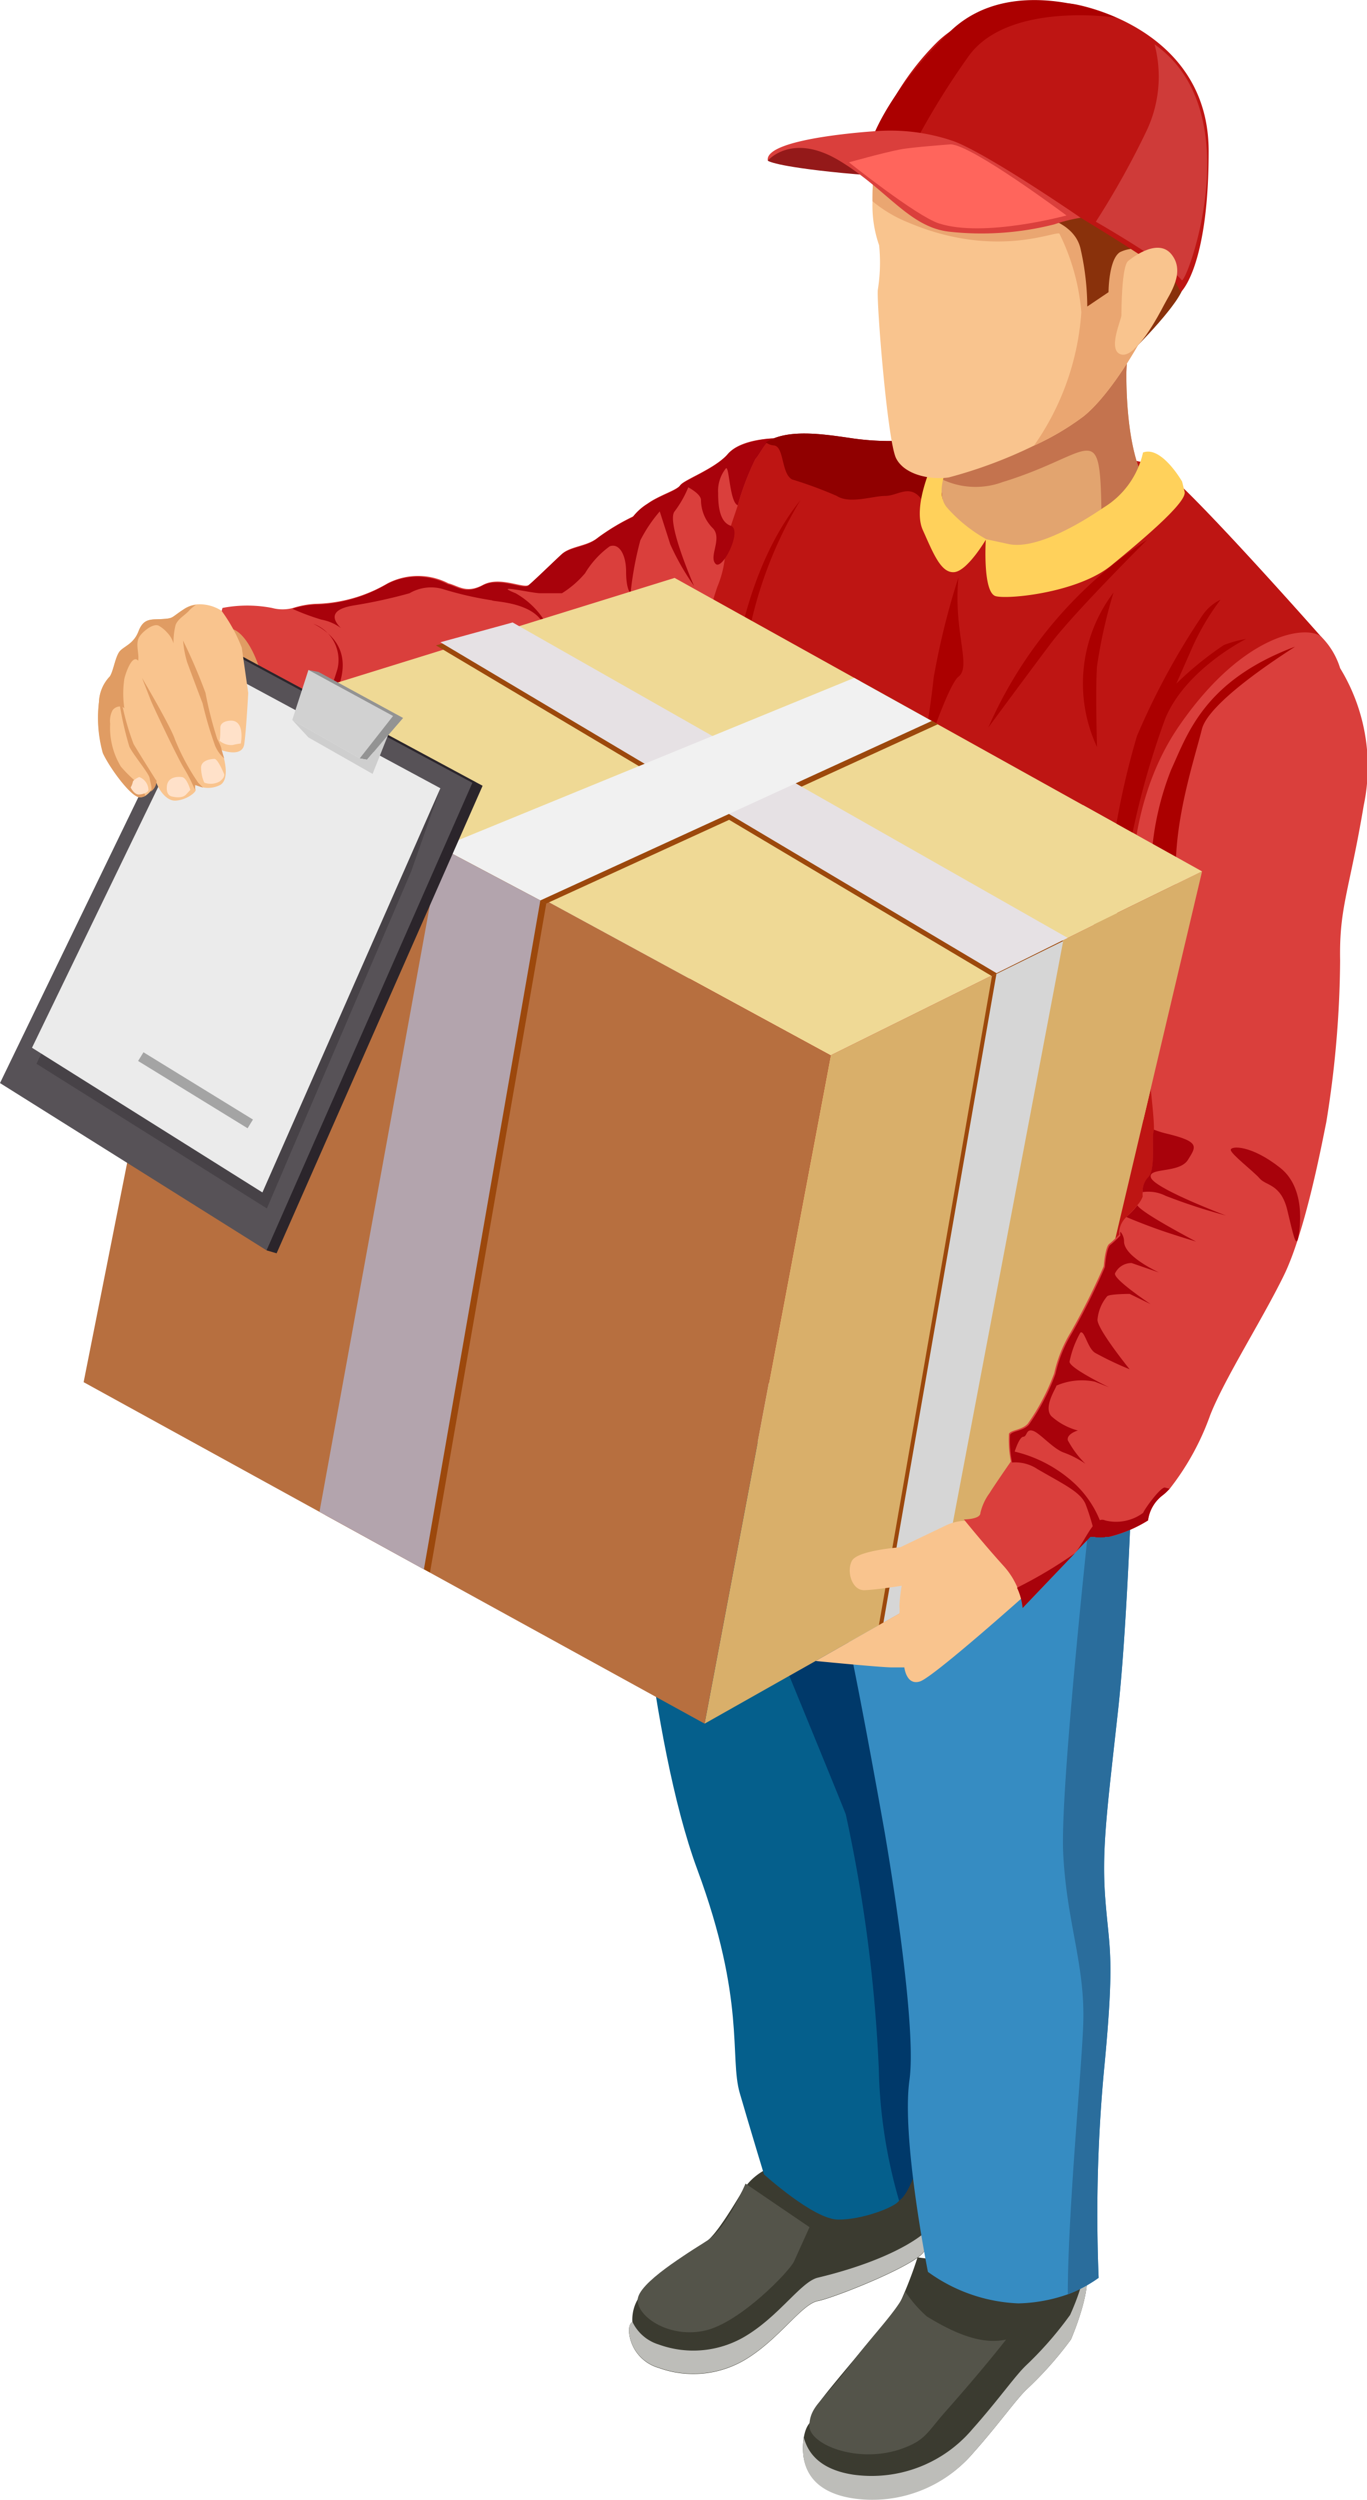 <svg xmlns="http://www.w3.org/2000/svg" viewBox="0 0 82.88 151.55"><defs><style>.cls-1{isolation:isolate;}.cls-2{fill:#941919;}.cls-3{fill:#3b3b30;}.cls-4{fill:#bdbdb9;}.cls-5{fill:#055f8c;}.cls-6{fill:#00396a;}.cls-7{fill:#368cc2;}.cls-8{fill:#2a6d9c;}.cls-9{fill:#be1513;}.cls-10{fill:#ab0000;}.cls-11{fill:#da3f3c;}.cls-12{fill:#a8020b;}.cls-13{fill:#e09c63;}.cls-14{fill:#d9af6a;}.cls-15{fill:#9c480c;}.cls-16{fill:#d6d6d6;}.cls-17{fill:#efd995;}.cls-18{fill:#b76f3f;}.cls-19{fill:#e6e1e4;}.cls-20{fill:#f1f1f1;}.cls-21{fill:#b3a4ad;}.cls-22{fill:#2b252b;}.cls-23{fill:#575257;}.cls-24{fill:#474247;}.cls-25{fill:#ebebeb;}.cls-26{fill:#939393;}.cls-27{fill:#f9c48e;}.cls-28{fill:#ffe1c9;}.cls-29{fill:#900000;}.cls-30{fill:#e2a46f;}.cls-31{fill:#c4734e;}.cls-32{fill:#ffd15b;}.cls-33{fill:#eaa671;}.cls-34{fill:#89310b;}.cls-35{fill:#cf3b39;}.cls-36{fill:#d1d1d1;}.cls-37{fill:#a4a4a4;}.cls-38{fill:#cecece;mix-blend-mode:multiply;}.cls-39{fill:#54544a;}.cls-40{fill:#ff655c;}</style></defs><g class="cls-1"><g id="Layer_2" data-name="Layer 2"><g id="Layer_1-2" data-name="Layer 1"><path class="cls-2" d="M46.55,9.74s.35.34,4.56.75,5.72,0,5.72,0L51.47,8.42S46.87,8.42,46.55,9.74Z"/><path class="cls-3" d="M47.18,131.22A3.64,3.64,0,0,0,44.9,133c-.94,1.56-1.74,2.76-2.27,3a15,15,0,0,0-3.7,3,2.46,2.46,0,0,0-.59,1.75s-.25.1-.2.66a2.49,2.49,0,0,0,1.79,2.12,6.15,6.15,0,0,0,5.36-.56c2-1.24,3.33-3.31,4.3-3.49s6.23-2.27,6.47-3.08,2-7.26-.27-7.29S47.18,131.22,47.18,131.22Z"/><path class="cls-4" d="M49.59,138.06c-1,.23-2.29,2.25-4.3,3.49a6.15,6.15,0,0,1-5.36.56,2.6,2.6,0,0,1-1.59-1.38h0s-.25.1-.2.66a2.49,2.49,0,0,0,1.79,2.12,6.15,6.15,0,0,0,5.36-.56c2-1.24,3.33-3.31,4.3-3.49s6.23-2.27,6.47-3.08c.06-.19.2-.72.36-1.39C55.64,135.87,53.38,137.15,49.59,138.06Z"/><path class="cls-5" d="M38.34,90.6s1,14.79,3.94,22.73,1.94,11.37,2.57,13.54,1.47,4.93,1.47,4.93,3,2.72,4.48,2.74,3.51-.77,3.71-1.15,5.75-19.68,5.51-20.82,7.77-22.72-4.45-24.89S38.34,90.6,38.34,90.6Z"/><path class="cls-6" d="M54.51,133.39a30.82,30.82,0,0,1-1.23-8,90.84,90.84,0,0,0-2-15.41c-.47-1.23-5.79-14.15-5.79-14.15l11.81-8.67v38.37S55.66,132.74,54.51,133.39Z"/><path class="cls-3" d="M56.93,137l-1.3-.17a24.38,24.38,0,0,1-1.18,3c-.34.47-4.24,5-4.69,5.68a3.44,3.44,0,0,0-.55,1.26s-.37.18-.49,1.08-.14,3.07,3,3.55A8,8,0,0,0,59,148.69c1.56-1.75,2.61-3.26,3.27-3.88a21.89,21.89,0,0,0,2.66-3s1.41-3.23.85-4.4S56.93,137,56.93,137Z"/><path class="cls-4" d="M64.88,140.32a21.61,21.61,0,0,1-2.66,3.05c-.66.62-1.71,2.13-3.27,3.88A8,8,0,0,1,51.72,150c-2.07-.32-2.77-1.37-3-2.31l0,.2c-.12.9-.14,3.07,3,3.55A8,8,0,0,0,59,148.69c1.56-1.75,2.61-3.26,3.27-3.88a21.89,21.89,0,0,0,2.66-3s1.32-3,.9-4.28A15,15,0,0,1,64.88,140.32Z"/><path class="cls-7" d="M68.78,85.33s0,.79-.06,2.09c-.13,3.78-.43,11.77-.94,16.32-.67,6.1-1,8.41-.76,11.45s.58,3.38-.08,10.25a94.35,94.35,0,0,0-.33,12.63,8,8,0,0,1-1.87,1,9.65,9.65,0,0,1-3,.55,10,10,0,0,1-5.48-1.91s-1.62-8.09-1.12-11.63-1.5-15-1.5-15-1.45-8.23-2.3-12.07,3.38-21.58,6.29-23S68.78,85.33,68.78,85.33Z"/><path class="cls-8" d="M67.78,103.74c-.67,6.1-1,8.41-.76,11.45s.58,3.38-.08,10.25a94.35,94.35,0,0,0-.33,12.63,8,8,0,0,1-1.87,1c0-4.88.81-13.26.93-16.24.16-3.69-1-6.21-1.21-10.51S66.4,88.81,66.4,88.81a12,12,0,0,1,2.32-1.39C68.59,91.2,68.29,99.19,67.78,103.74Z"/><path class="cls-9" d="M76.11,55.21c-.54,4.18-6.51,26.32-6.86,25.69s-24.71,3.25-24.71,3.25-3.69-33-3.89-36.33,3.66-17.88,4.78-19.95a2.7,2.7,0,0,1,1-1.06c1.33-.82,3.34-.52,5.25-.24a15.87,15.87,0,0,0,4.53,0l2.36.17c3.71.3,10.63.94,11.79,1.64,1.61,1,9.77,10.25,9.77,10.25C80.72,41.32,76.65,51,76.11,55.21Z"/><path class="cls-10" d="M58.11,35a45.55,45.55,0,0,0-1.5,6.06,51.37,51.37,0,0,1-1.31,7.24c-.22.45,2-6.65,2.81-7.28S57.79,38.32,58.11,35Z"/><path class="cls-10" d="M48.52,30.33A25.32,25.32,0,0,0,45,41.18c-.72,6.83-1,6.44-1,6.44S43.45,36.66,48.52,30.33Z"/><path class="cls-11" d="M46.92,26.57c-.54.16-.78.88-1.12,1.25a16.28,16.28,0,0,0-1.07,2.81c-.18.56-.34,1-.42,1.26a14.66,14.66,0,0,0-.37,2,6.38,6.38,0,0,1-.44,1.66,15.14,15.14,0,0,0-.75,3.21,7,7,0,0,0-.45,1.47,24.86,24.86,0,0,1-1.14,3.31S17,46.2,14.23,44.94s-.74-8.09-.74-8.09a7.92,7.92,0,0,1,3,0,2.43,2.43,0,0,0,1.28,0,5.4,5.4,0,0,1,1.34-.25,9,9,0,0,0,4.39-1.24,4,4,0,0,1,3.69,0c.59.14,1.08.64,2.1.09s2.47.25,2.78,0,1.47-1.38,2-1.87,1.54-.46,2.19-1a13.15,13.15,0,0,1,2.15-1.29,3.24,3.24,0,0,1,.86-.77c.72-.52,1.79-.81,2-1.13s2.12-1,2.89-1.9S46.92,26.57,46.92,26.57Z"/><path class="cls-12" d="M46.92,26.57c-.54.16-.78.88-1.12,1.25a16.28,16.28,0,0,0-1.07,2.81c-.49-.19-.51-2.34-.71-2.25a2.17,2.17,0,0,0-.48,1.49c0,.68.05,1.77.77,2,.49.17.08,1.38-.37,2-.21.29-.43.45-.56.3-.42-.44.43-1.53-.16-2.15a2.43,2.43,0,0,1-.72-1.71c0-.37-.77-.77-.77-.77A6.52,6.52,0,0,1,40.9,31c-.51.62,1.09,4.31,1.18,4.52A15,15,0,0,1,40.64,33L40,31a8.76,8.76,0,0,0-1.18,1.76,20.64,20.64,0,0,0-.59,3.2s-.27-.21-.27-1.3-.45-1.76-1-1.54a5.54,5.54,0,0,0-1.49,1.63,5.93,5.93,0,0,1-1.4,1.21s-.77,0-1.31,0-3-.6-1.5,0a5,5,0,0,1,2.22,2.6,6.35,6.35,0,0,0-.77-1.09c-.86-1-2.85-1-2.88-1.08a20.66,20.66,0,0,1-3-.69,2.58,2.58,0,0,0-2,.26,30.65,30.65,0,0,1-3.39.74c-1.81.3-1,1.13-.77,1.37a2.87,2.87,0,0,0-1.18-.51,14.21,14.21,0,0,1-1.77-.66,5.4,5.4,0,0,1,1.34-.25,9,9,0,0,0,4.39-1.24,4,4,0,0,1,3.69,0c.59.14,1.08.64,2.1.09s2.47.25,2.78,0,1.47-1.38,2-1.87,1.54-.46,2.19-1a13.15,13.15,0,0,1,2.15-1.29,3.24,3.24,0,0,1,.86-.77c.72-.52,1.79-.81,2-1.13s2.12-1,2.89-1.9S46.92,26.57,46.92,26.57Z"/><path class="cls-13" d="M14.36,42.6S16,44,16,42.13s-1.47-4.82-2.59-3.84S14.36,42.6,14.36,42.6Z"/><path class="cls-12" d="M19,37.81a2.34,2.34,0,0,1,1.46,2.74,16.45,16.45,0,0,1-1.61,3.68S23.09,39.87,19,37.81Z"/><polygon class="cls-14" points="72.88 52.82 50.36 63.97 42.72 104.48 63.44 92.78 72.88 52.82"/><polygon class="cls-15" points="60.14 59.17 53.28 98.55 56.71 96.61 64.18 57.22 60.14 59.17"/><polygon class="cls-16" points="60.42 58.99 53.56 98.36 56.99 96.42 64.46 57.04 60.42 58.99"/><polygon class="cls-17" points="72.88 52.82 40.9 35.03 13.03 43.68 50.36 63.97 72.88 52.82"/><polygon class="cls-18" points="5.07 83.78 13.03 43.68 50.36 63.97 42.72 104.48 5.07 83.78"/><polygon class="cls-15" points="52.16 41.29 27.07 51.57 33.12 54.77 56.86 43.9 52.16 41.29"/><polygon class="cls-15" points="30.8 37.92 64.46 57.04 60.14 59.17 26.43 39.12 30.8 37.92"/><polygon class="cls-19" points="31.08 37.73 64.73 56.85 60.42 58.99 26.7 38.93 31.08 37.73"/><polygon class="cls-15" points="33.12 54.77 26.07 95.32 19.74 91.84 27.07 51.57 33.12 54.77"/><polygon class="cls-20" points="51.79 41.09 26.7 51.37 32.76 54.58 56.49 43.7 51.79 41.09"/><polygon class="cls-21" points="32.76 54.58 25.7 95.13 19.37 91.64 26.7 51.37 32.76 54.58"/><polygon class="cls-22" points="13.52 39.16 16.16 75.79 16.77 75.97 29.26 47.63 13.52 39.16"/><polygon class="cls-23" points="12.91 38.98 0 65.65 16.16 75.79 28.64 47.45 12.91 38.98"/><polygon class="cls-24" points="13.37 41.43 2.21 64.48 16.18 73.25 24.93 52.82 26.7 47.78 13.37 41.43"/><polygon class="cls-25" points="13.1 40.45 1.94 63.51 15.91 72.28 26.7 47.78 13.1 40.45"/><polygon class="cls-26" points="19.31 40.73 18.7 40.61 21.81 45.97 22.25 46.05 24.44 43.52 19.31 40.73"/><path class="cls-27" d="M15.05,42s-.12,2.25-.24,3.1-1.38.37-1.38.37.62,1.65-.06,2.1a1.61,1.61,0,0,1-1.51,0,.59.59,0,0,0,0,.3c.06.12-.52.62-1.21.66s-1.19-1-1.19-1.2-.12.3-.12.3a1.62,1.62,0,0,1-.51.6.65.65,0,0,1-.34.1c-.53,0-1.86-1.84-2.24-2.69A7.91,7.91,0,0,1,6,42.56,2.37,2.37,0,0,1,6.66,41c.2-.3.31-1.06.54-1.44s.88-.46,1.2-1.3.82-.69,1.49-.74.46-.08,1.3-.62a1.58,1.58,0,0,1,.69-.26,2.44,2.44,0,0,1,1.55.38,9.57,9.57,0,0,1,1.23,2.24Z"/><path class="cls-13" d="M11.88,36.67a2,2,0,0,0-.45.38c-.27.28-.63.46-.78.82A4.29,4.29,0,0,0,10.52,39a1.58,1.58,0,0,0-.38-.65,2,2,0,0,0-.53-.43c-.36-.15-1,.41-1.16.68-.26.42,0,1-.07,1.45-.38-.44-.79.85-.84,1.09a6,6,0,0,0,0,1.8c-.18-.22-.56-.11-.72.12a1.39,1.39,0,0,0-.14.81,4.53,4.53,0,0,0,.65,2.6,8.26,8.26,0,0,0,.94.93,2.17,2.17,0,0,1,.54.83.65.65,0,0,1-.34.1c-.53,0-1.86-1.84-2.24-2.69A7.91,7.91,0,0,1,6,42.56,2.37,2.37,0,0,1,6.66,41c.2-.3.31-1.06.54-1.44s.88-.46,1.2-1.3.82-.69,1.49-.74.46-.08,1.3-.62A1.58,1.58,0,0,1,11.88,36.67Z"/><path class="cls-13" d="M11.1,38.83A33.43,33.43,0,0,1,12.46,42a22.53,22.53,0,0,0,.71,2.79c.29.55.26.64.26.64l.16.54a2.11,2.11,0,0,1-.55-.77,23,23,0,0,1-.76-2.58c-.1-.24-.93-2.46-.94-2.5A6.29,6.29,0,0,1,11.1,38.83Z"/><path class="cls-13" d="M8.61,41.09s1.77,3,2,3.74a13.86,13.86,0,0,0,1.41,2.62l.29.29-.49-.16,0,.3a9.55,9.55,0,0,0-.69-1.35c-.47-.8-1.94-3.92-2-4.11Z"/><path class="cls-13" d="M9.49,47.34S8.33,45.5,8.1,45.1A15.15,15.15,0,0,1,7.47,43c-.08-.27-.23-1-.3-.9a19.59,19.59,0,0,0,.67,3.15c.21.47,1.18,1.61,1.23,1.91s.19.67.07.79S9.49,47.83,9.49,47.34Z"/><path class="cls-28" d="M8.44,47.1s-.38.16-.39.31a1,1,0,0,1-.13.32s.21.45.52.43S9,48,9,47.88A.86.86,0,0,0,8.44,47.1Z"/><path class="cls-28" d="M11,47.1s-.8-.12-.88.53.35.66.35.66.56.15.81-.13l.26-.28S11.32,47.09,11,47.1Z"/><path class="cls-28" d="M13,46s-.83,0-.81.56.2.88.2.88a1.1,1.1,0,0,0,.94-.08c.38-.29.24-.48.24-.48S13.21,46,13,46Z"/><path class="cls-28" d="M14,43.68s-.64,0-.64.43c0,.79-.06.78-.06.78a1.09,1.09,0,0,0,.81.27,3.16,3.16,0,0,1,.49-.09S14.88,43.68,14,43.68Z"/><path class="cls-27" d="M59.46,92.33a2.8,2.8,0,0,0-2.1.13l-2.78,1.33s-2.59.18-2.93.82,0,1.81.77,1.78,2.25-.27,2.25-.27a9.19,9.19,0,0,0-.14,1.24,2.06,2.06,0,0,1,0,.44l-5.08,2.88s3.95.39,4.62.39h.76s.12,1.12.95.85,6.52-5.36,6.52-5.36S62.13,91.24,59.46,92.33Z"/><path class="cls-11" d="M82.68,48.83c-.88,5.23-1.49,6.15-1.43,9.4a63.1,63.1,0,0,1-.84,9.8c-.24,1.16-1.25,6.59-2.58,9.3s-3.57,6.21-4.45,8.43a15.8,15.8,0,0,1-2.46,4.48,4.74,4.74,0,0,1-.42.39,2.27,2.27,0,0,0-.89,1.53,7.93,7.93,0,0,1-2.39,1h-.29a3.7,3.7,0,0,1-.59,0H66.1l-.86.91,0,0a0,0,0,0,1,0,0L62,97.46a3.37,3.37,0,0,0-.31-1.22,4.66,4.66,0,0,0-.86-1.34c-1.16-1.28-2.39-2.8-2.39-2.8s1,0,1-.39A3.27,3.27,0,0,1,60,90.5c.17-.29,1.18-1.76,1.29-1.91h0a6.87,6.87,0,0,1-.12-1.68c.12-.24.79-.22,1.14-.61a13.11,13.11,0,0,0,1.61-3.07,8.09,8.09,0,0,1,1-2.48,42.06,42.06,0,0,0,2-4s.08-1.16.33-1.35.61-.57.61-.57a.55.55,0,0,1,0-.23,1.4,1.4,0,0,1,.42-.82l.15-.15a5.51,5.51,0,0,0,.51-.56,1.68,1.68,0,0,0,.34-.54,1.52,1.52,0,0,1,0-.27,1.16,1.16,0,0,1,.34-.89c.48-.44.18-2.36.34-2.82a.08.08,0,0,0,0-.07c.07-1-1-9.06-1.13-10.2S67.57,49.69,71.49,44s7.83-6.16,8.65-5.37a4.61,4.61,0,0,1,1.11,1.87A11.45,11.45,0,0,1,82.68,48.83Z"/><path class="cls-10" d="M78.51,39.2c.13-.05-5.19,3.19-5.64,5S71.2,49.62,71.29,53a8.41,8.41,0,0,1-1.88,5.57s-3-5.4-3.08-6.82,1,.58,1,.58a48.08,48.08,0,0,1,1.6-7.71,43.79,43.79,0,0,1,4-7.36A2.82,2.82,0,0,1,74,36.35a14.82,14.82,0,0,0-1.83,3.16l-.85,1.93A20,20,0,0,1,74.2,39.1a6.89,6.89,0,0,1,1.35-.37s-3.68,1.83-4.91,4.85a49.88,49.88,0,0,0-2.11,7.56l1.29.75A17.47,17.47,0,0,1,71,46.67C72,44.49,73,41.27,78.51,39.2Z"/><polygon class="cls-14" points="66.32 56.03 72.88 52.82 69.32 67.89 66.32 56.03"/><path class="cls-12" d="M69.76,79.05l-1.27-.62s-1.2,0-1.36.14A2.54,2.54,0,0,0,66.54,80c0,.59,1.95,3,1.95,3a19.73,19.73,0,0,1-2.1-1c-.46-.29-.64-1.4-.89-1.22a6,6,0,0,0-.65,1.73c-.12.33,1.92,1.35,2.39,1.58l-.86-.34a3.87,3.87,0,0,0-2.33.24c0,.12-.81,1.29-.31,1.85a3.87,3.87,0,0,0,1.61.87s-.69.2-.61.59a5.88,5.88,0,0,0,1.07,1.43,5.69,5.69,0,0,0-1.28-.67c-.67-.22-1.47-1.19-1.9-1.33s-.34.34-.59.36-.52.9-.52.9A8.12,8.12,0,0,1,65,89.79a6.27,6.27,0,0,1,2,3.39,3.7,3.7,0,0,1-.59,0h0a13.61,13.61,0,0,0-.59-2c-.31-.74-1.28-1.18-2.92-2.13a2.41,2.41,0,0,0-1.54-.4h0a6.87,6.87,0,0,1-.12-1.68c.12-.24.79-.22,1.14-.61a13.11,13.11,0,0,0,1.61-3.07,8.09,8.09,0,0,1,1-2.48,42.06,42.06,0,0,0,2-4s.08-1.16.33-1.35.61-.57.61-.57a.55.55,0,0,1,0-.23.93.93,0,0,1,.22.59c0,.85,1.75,1.7,2.11,1.88l-1.65-.57a1.1,1.1,0,0,0-1,.61C67.43,77.48,69.51,78.88,69.76,79.05Z"/><path class="cls-12" d="M72.52,75.26c-.2-.06-1.77-.53-2.74-.9-.41-.15-1-.38-1.49-.59l.16-.15a4.62,4.62,0,0,0,.51-.56C69.2,73.51,72.21,75.09,72.52,75.26Z"/><path class="cls-12" d="M69.28,72.26a1.19,1.19,0,0,1,.33-.9c.48-.44.19-2.36.34-2.82a.08.08,0,0,0,0-.07,6.1,6.1,0,0,0,.68.22c2.15.51,1.91.79,1.39,1.62s-2.45.44-2.24,1.07,4.07,2.12,4.55,2.3a34.29,34.29,0,0,1-3.67-1.2A2.33,2.33,0,0,0,69.28,72.26Z"/><path class="cls-12" d="M78.69,75.11s.7-2.92-1.07-4.32-3-1.34-3-1.09S76,71,76.38,71.44s1.29.32,1.67,1.92S78.56,75.53,78.69,75.11Z"/><path class="cls-12" d="M61.66,96.24a26.93,26.93,0,0,0,3.51-2.09L62,97.47A3.68,3.68,0,0,0,61.66,96.24Z"/><path class="cls-12" d="M70.91,90.24a2.91,2.91,0,0,1-.41.39,2.3,2.3,0,0,0-.9,1.53,8,8,0,0,1-2.39,1c-.56,0-1.1,0-1.1,0l-.88.9c.57-.65,1.11-2.21,1.77-1.9a2.75,2.75,0,0,0,2.31-.46c.1-.27,1.1-1.62,1.33-1.53Z"/><path class="cls-29" d="M57.79,31.68a4.66,4.66,0,0,1-1.9-1.39c-.72-1-1.45-.23-2.22-.23s-2.15.51-2.94,0a25,25,0,0,0-2.71-1c-.66-.36-.47-2-1.1-2.06a.91.91,0,0,1-.49-.19c1.33-.82,3.34-.52,5.25-.24a15.87,15.87,0,0,0,4.53,0l2.36.17a.8.8,0,0,1,.12.31C59.08,29.06,57.79,31.68,57.79,31.68Z"/><path class="cls-10" d="M69.55,32.72S65.12,37.13,63.71,39s-3.79,5.1-3.79,5.1A26.08,26.08,0,0,1,69.55,32.72Z"/><path class="cls-10" d="M67.51,35.92a30.69,30.69,0,0,0-1,4.47c-.1,1.46,0,4.89,0,4.89A9.12,9.12,0,0,1,67.51,35.92Z"/><path class="cls-30" d="M69.25,28.83a3.48,3.48,0,0,1-.37,3,5.55,5.55,0,0,1-1.82,1.59A12.79,12.79,0,0,1,62.8,34.9a6.55,6.55,0,0,0-5.39-2.51h-.12c0-.79-.16-2.26-.3-3.39-.1-.92-.2-1.62-.2-1.62L56.52,27l-.31-.44.38-.56L58,24,70.35,13.82a23.42,23.42,0,0,0-2.06,8.81C68.29,27.16,69.25,28.83,69.25,28.83Z"/><path class="cls-31" d="M69.25,28.83a3.48,3.48,0,0,1-.37,3,5.55,5.55,0,0,1-1.82,1.59,6.4,6.4,0,0,1-.27-1.67c-.08-6.69-.27-4.29-6-2.53A4.74,4.74,0,0,1,57,29c-.1-.92-.2-1.62-.2-1.62L56.52,27s0-.36.07-1L58,24,70.35,13.82a23.42,23.42,0,0,0-2.06,8.81C68.29,27.16,69.25,28.83,69.25,28.83Z"/><path class="cls-32" d="M69.3,27.43a5.24,5.24,0,0,1-2.38,3.33c-2.13,1.45-4.37,2.51-5.76,2.22l-1.39-.3s-.21,3.26.61,3.46,5-.23,7-1.87S72,30.41,71.82,29.8l-.15-.61S70.42,27,69.3,27.43Z"/><path class="cls-32" d="M58,27.18s-1.57,2.41-.59,3.58a9,9,0,0,0,2.38,1.92s-1.12,1.92-1.93,2-1.28-1.15-1.91-2.55.53-4,.82-4.52S58,27.18,58,27.18Z"/><path class="cls-27" d="M71.21,15.47c-.31,2.55-3.38,8.07-5.52,9.77a16,16,0,0,1-3,1.77,28.17,28.17,0,0,1-5.17,1.93c-1.08.16-2.67-.14-3.19-1.16s-1.19-9.39-1.11-10.21a10.31,10.31,0,0,0,.08-2.7,7.31,7.31,0,0,1-.4-2.67h0c0-.49,0-1.07.08-1.8A4.3,4.3,0,0,1,53.24,9V9a5,5,0,0,1,2.89-2.81,17.15,17.15,0,0,0,8.73.61C69.18,5.73,71.52,12.92,71.21,15.47Z"/><path class="cls-33" d="M71.21,15.47c-.31,2.55-3.38,8.07-5.52,9.77a16,16,0,0,1-3,1.77,15.93,15.93,0,0,0,2.87-8.08,13.13,13.13,0,0,0-1.33-4.77c-.27-.17-3.92,1.56-9.18-.68a8.14,8.14,0,0,1-2.15-1.28h0c0-.49,0-1.07.08-1.8A4.3,4.3,0,0,1,53.24,9V9a5,5,0,0,1,2.89-2.81,17.15,17.15,0,0,0,8.73.61C69.18,5.73,71.52,12.92,71.21,15.47Z"/><path class="cls-34" d="M70.64,15.85l-1.88,5.31s2.91-2.89,3-3.87S70.64,15.85,70.64,15.85Z"/><path class="cls-34" d="M60.53,12.77s4.52-.14,5,2.39a16,16,0,0,1,.39,3.42l1.29-.87s0-2,.7-2.43a2.22,2.22,0,0,1,2.2.18c.11.29,2.76-2,1.14-4S60.53,12.77,60.53,12.77Z"/><path class="cls-9" d="M65.52,13.2s5.37,3.22,5.72,3.86l.35.65s1.69-1.49,1.69-8.55S66.16.41,65.07.24,59.27.1,56.76,2.61a16.12,16.12,0,0,0-3.52,5.33S60.16,10.92,65.52,13.2Z"/><path class="cls-10" d="M67.67,1.07s-6.43-1-8.89,2.26A46.76,46.76,0,0,0,55,9.58c-1.33-.65-2.15-1.09-2.15-1.09s.88-2.83,4.74-6.57S67.67,1.07,67.67,1.07Z"/><path class="cls-35" d="M70,2.69a7.67,7.67,0,0,1-.48,5.23,50.83,50.83,0,0,1-3.08,5.52s4.23,2.41,5.21,3.54C71.9,17.3,75.86,6.8,70,2.69Z"/><path class="cls-11" d="M46.55,9.74S48,8,50.89,9.74s4.21,4,6.62,4.3a17.87,17.87,0,0,0,6.41-.44,9.63,9.63,0,0,1,1.6-.4s-5.47-3.77-7.64-4.62a11.77,11.77,0,0,0-4.64-.64S46.31,8.34,46.55,9.74Z"/><path class="cls-27" d="M68.4,15.82s1.74-1.49,2.62-.41-.11,2.42-.45,3.08-1.7,3.21-2.58,3,0-2.12,0-2.37S68,16.13,68.4,15.82Z"/><polygon class="cls-17" points="65.66 48.8 72.88 52.82 66.32 56.03 65.66 48.8"/><polygon class="cls-36" points="18.7 40.61 17.72 43.64 21.81 45.97 23.83 43.4 18.7 40.61"/><rect class="cls-37" x="7.96" y="65.77" width="7.79" height="0.62" transform="translate(36.35 3.58) rotate(31.57)"/><polygon class="cls-38" points="17.72 43.64 18.7 44.7 22.59 46.91 23.53 44.55 22.25 46.05 21.81 45.97 17.72 43.64"/><path class="cls-39" d="M61,141.81s-1.26,1.64-3.65,4.34c-1.17,1.32-1.23,1.79-2.79,2.32-2.63.87-5.57-.32-5.49-1.49s.75-1.36,2.46-3.61c1.4-1.86,3-3.45,3.36-4.46a7.67,7.67,0,0,0,1.3,1.5C57.85,141.43,59.53,142.15,61,141.81Z"/><path class="cls-39" d="M45.2,132.36s-1.13,2.67-2.27,3.42-4.3,2.61-4.27,3.66,2,2.32,4.12,1.82,5.09-3.59,5.36-4.18l.94-2.08Z"/><path class="cls-40" d="M57.64,8.75s-2.37.17-3.07.31c-1,.19-3.1.78-3.1.78s4.09,3.26,5.45,3.7c2.73.89,7.74-.48,7.74-.48S58.93,8.78,57.64,8.75Z"/></g></g></g></svg>